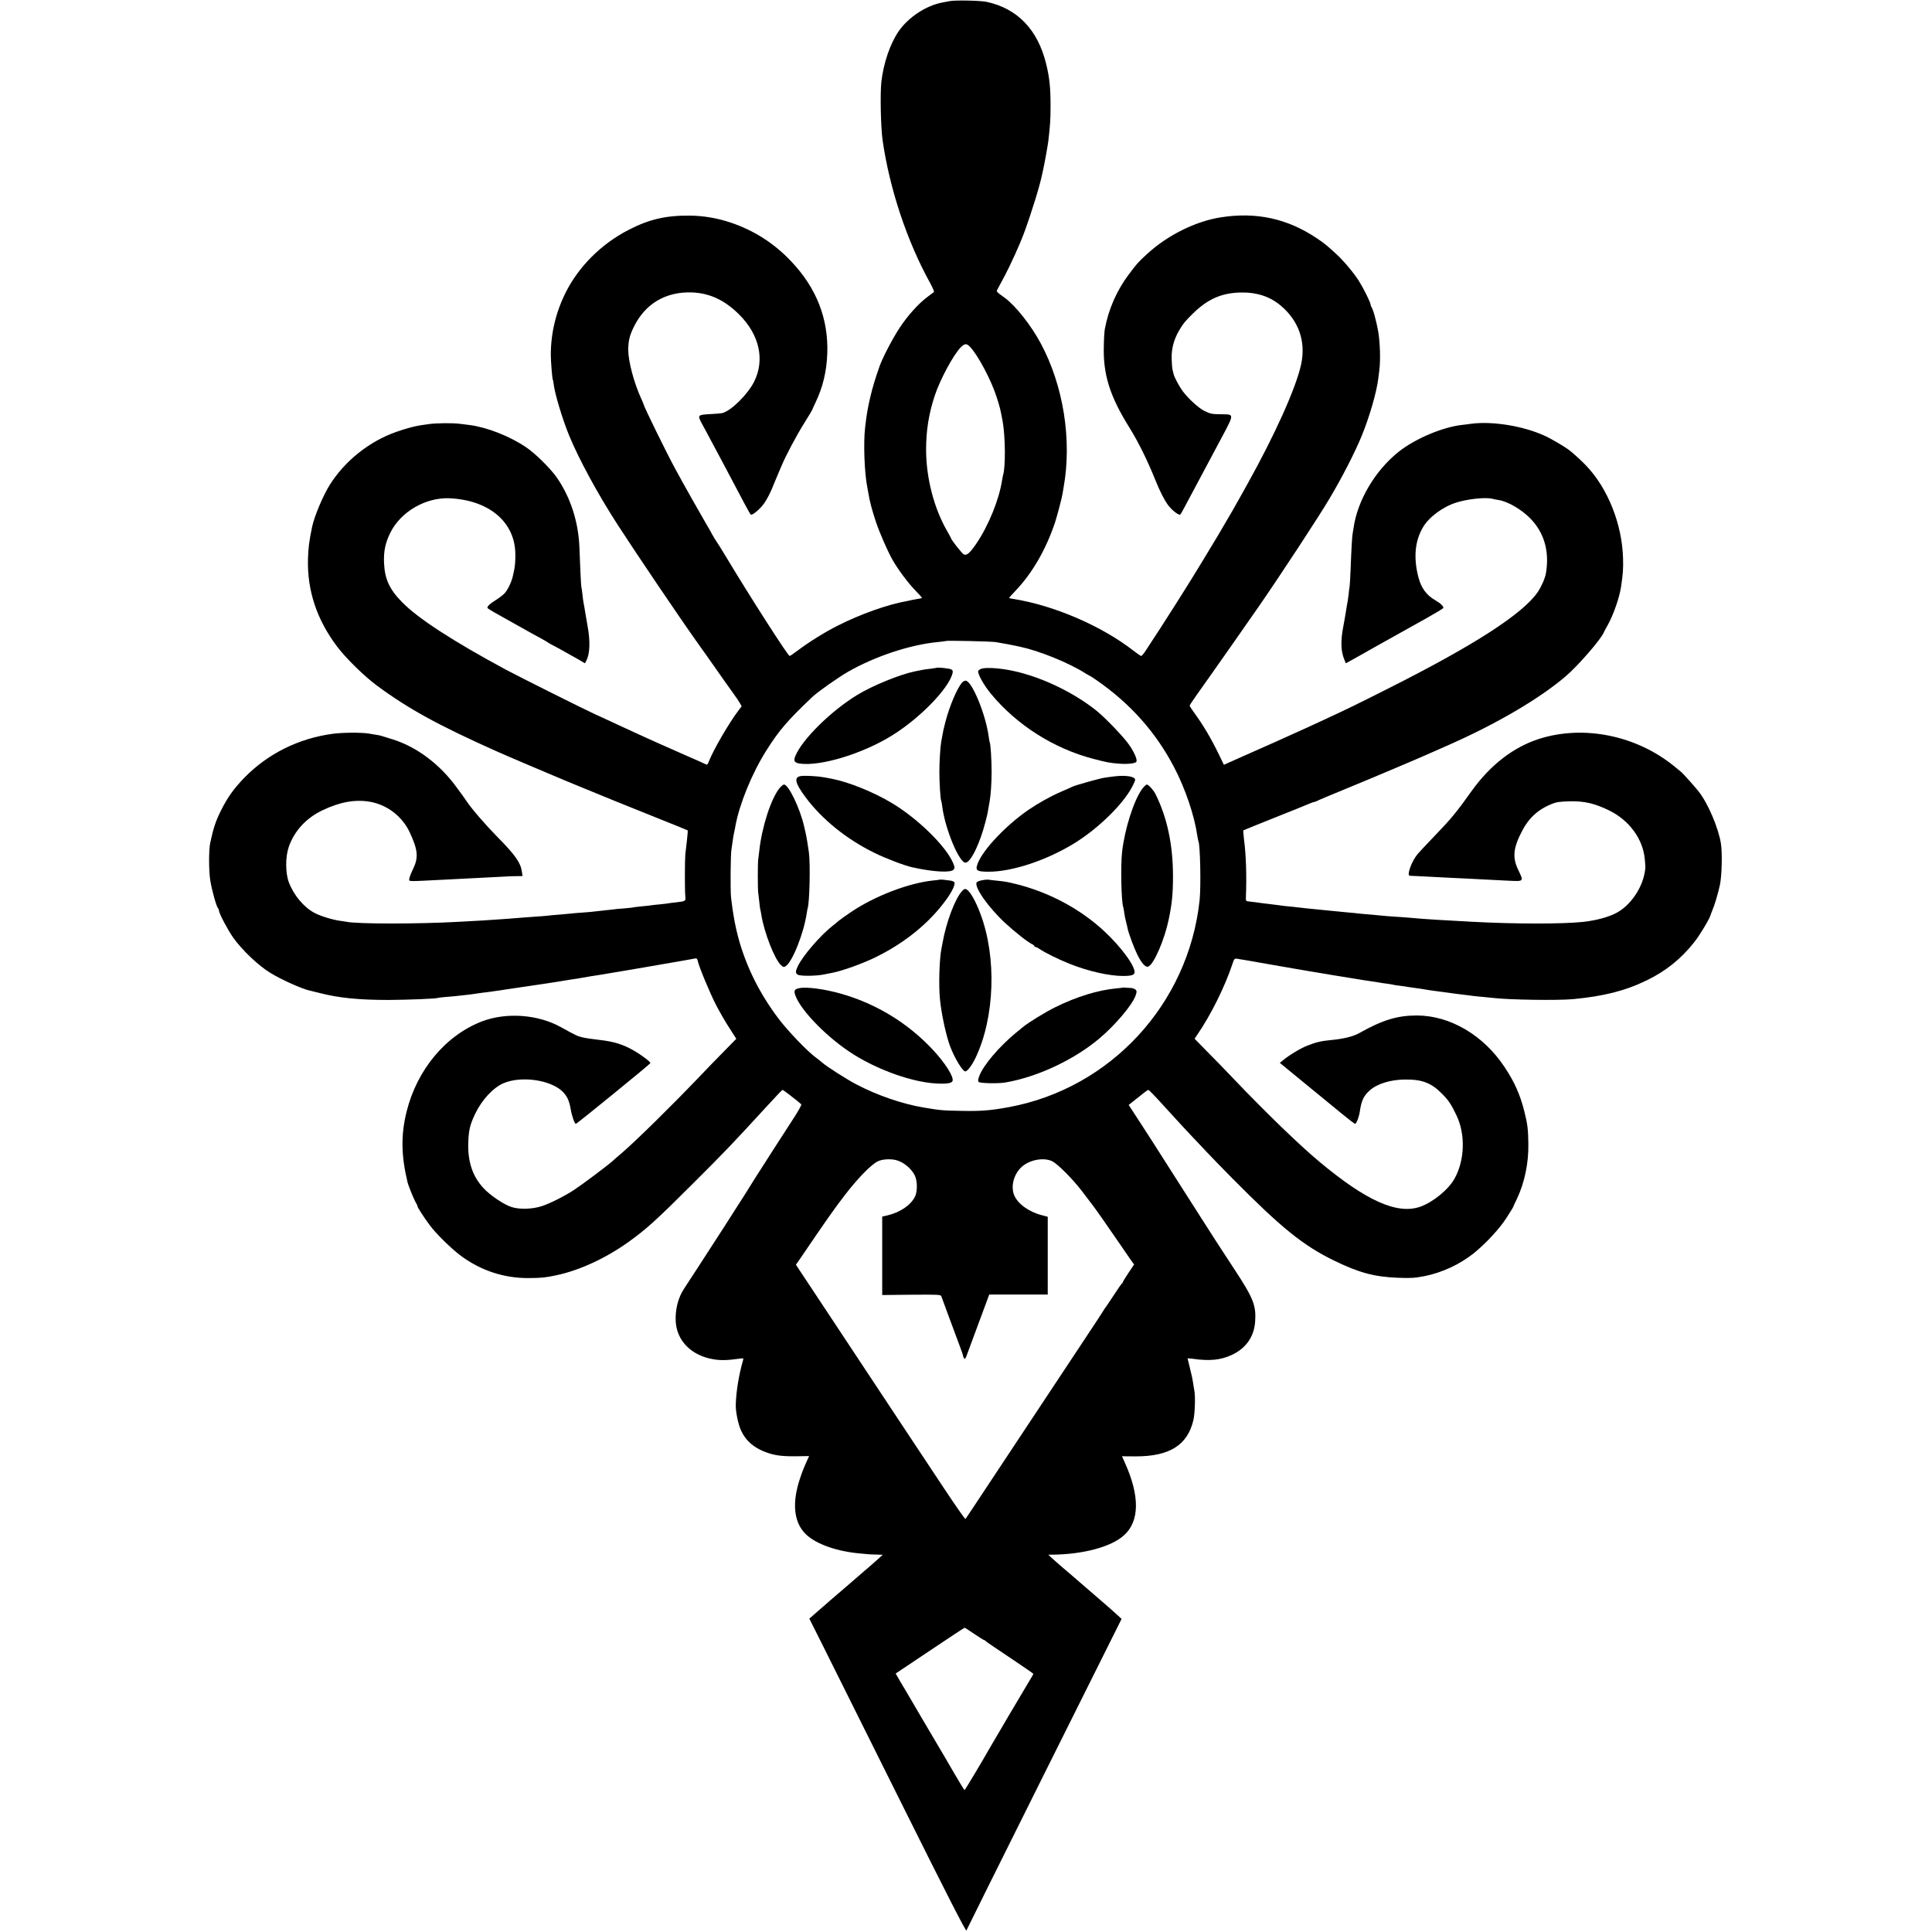 <?xml version="1.0" standalone="no"?>
<!DOCTYPE svg PUBLIC "-//W3C//DTD SVG 20010904//EN"
 "http://www.w3.org/TR/2001/REC-SVG-20010904/DTD/svg10.dtd">
<svg version="1.0" xmlns="http://www.w3.org/2000/svg"
 width="1879pt" height="1879pt" viewBox="0 0 1879 1879"
 preserveAspectRatio="xMidYMid meet">
<g transform="translate(0,1879) scale(0.1,-0.1)"
fill="#000000" stroke="none">
<path d="M9235 18779 c-22 -4 -53 -10 -68 -13 -159 -29 -333 -144 -427 -280
-83 -122 -147 -308 -168 -491 -13 -111 -6 -444 12 -570 68 -472 237 -981 463
-1389 24 -44 40 -82 36 -86 -4 -3 -34 -26 -66 -50 -85 -64 -190 -180 -268
-299 -68 -103 -162 -284 -194 -371 -42 -120 -67 -202 -89 -294 -26 -110 -37
-172 -52 -301 -18 -154 -7 -449 22 -589 2 -12 7 -36 10 -55 13 -80 34 -159 74
-280 34 -101 109 -273 157 -360 52 -93 154 -231 225 -303 38 -39 67 -72 65
-74 -2 -2 -21 -6 -43 -9 -21 -4 -46 -8 -54 -10 -8 -2 -28 -7 -45 -10 -187 -32
-457 -128 -676 -239 -128 -64 -286 -163 -398 -248 -35 -26 -67 -48 -71 -48
-16 0 -383 572 -616 960 -48 80 -93 152 -100 160 -6 8 -24 38 -39 65 -14 28
-39 70 -54 95 -32 53 -239 419 -301 535 -87 159 -310 615 -310 631 0 3 -12 31
-26 62 -69 152 -124 359 -124 470 1 87 13 140 55 224 110 225 311 343 565 334
172 -7 317 -74 457 -213 199 -197 254 -442 147 -656 -62 -123 -223 -282 -308
-304 -11 -3 -61 -8 -111 -10 -132 -7 -134 -9 -87 -96 22 -40 61 -112 87 -162
26 -49 60 -112 75 -140 15 -27 50 -93 77 -145 156 -297 224 -424 234 -434 12
-14 92 53 131 109 35 51 64 109 99 199 11 28 27 65 34 81 7 17 23 55 36 85 45
106 146 296 222 417 42 68 77 125 77 128 0 2 13 32 29 65 73 151 111 307 117
485 11 337 -106 635 -351 893 -166 176 -362 301 -588 377 -134 45 -267 67
-402 68 -232 2 -395 -37 -592 -139 -266 -137 -486 -357 -613 -612 -95 -191
-144 -399 -143 -607 0 -59 14 -228 19 -237 3 -4 7 -24 9 -45 10 -90 85 -340
150 -498 95 -231 280 -572 473 -870 171 -265 609 -913 778 -1150 24 -33 60
-85 82 -115 168 -240 241 -342 272 -385 20 -27 45 -64 55 -82 l18 -32 -28 -37
c-95 -124 -252 -395 -294 -507 -6 -16 -14 -26 -19 -24 -4 3 -104 48 -224 100
-119 53 -237 105 -262 116 -25 12 -67 31 -93 42 -27 12 -82 37 -123 56 -41 20
-93 43 -115 53 -22 10 -85 39 -140 65 -55 26 -116 54 -135 62 -107 49 -719
355 -860 430 -515 278 -852 496 -1009 656 -124 126 -169 225 -176 382 -5 112
12 193 60 292 101 205 342 346 575 337 386 -17 640 -231 642 -544 1 -72 -4
-126 -16 -175 -1 -5 -6 -26 -10 -45 -13 -55 -51 -132 -80 -162 -15 -15 -52
-44 -84 -64 -55 -34 -82 -59 -82 -75 0 -4 30 -24 68 -45 99 -55 124 -69 262
-147 69 -39 154 -86 190 -105 36 -20 67 -38 70 -41 3 -3 21 -14 40 -23 19 -10
53 -28 75 -40 22 -13 72 -41 110 -62 39 -21 84 -47 102 -58 l32 -19 12 23 c37
69 41 188 13 343 -9 50 -18 101 -20 115 -7 45 -14 85 -19 110 -3 14 -8 52 -11
85 -4 33 -8 63 -10 66 -1 3 -6 68 -9 145 -3 76 -8 186 -10 244 -10 249 -89
489 -222 679 -64 90 -212 236 -302 295 -159 106 -375 190 -541 212 -19 2 -62
8 -95 12 -69 9 -227 8 -300 -2 -27 -4 -65 -9 -84 -12 -51 -7 -146 -32 -236
-64 -265 -93 -503 -284 -650 -519 -65 -105 -149 -305 -170 -407 -29 -139 -37
-206 -40 -315 -7 -304 86 -584 281 -844 87 -116 268 -294 394 -386 302 -223
594 -383 1155 -634 82 -37 509 -219 680 -290 77 -31 154 -63 170 -70 62 -27
480 -196 740 -300 149 -59 271 -109 273 -111 2 -1 -1 -44 -7 -96 -6 -51 -13
-113 -16 -138 -5 -55 -6 -349 0 -407 4 -48 4 -48 -90 -59 -33 -3 -68 -8 -78
-10 -10 -2 -48 -6 -85 -10 -36 -3 -73 -7 -82 -9 -9 -2 -50 -6 -91 -10 -40 -4
-76 -8 -79 -10 -3 -1 -45 -6 -93 -10 -48 -3 -96 -8 -105 -10 -9 -1 -51 -6 -92
-10 -41 -4 -82 -9 -91 -10 -9 -2 -58 -6 -110 -10 -52 -3 -105 -8 -119 -10 -14
-2 -63 -6 -110 -10 -47 -3 -96 -8 -110 -10 -14 -2 -70 -7 -125 -10 -55 -4
-116 -8 -135 -10 -19 -2 -75 -6 -125 -10 -49 -3 -115 -8 -145 -10 -48 -4 -135
-9 -340 -20 -395 -22 -978 -22 -1090 0 -13 3 -42 7 -65 10 -76 11 -189 46
-247 77 -104 55 -202 173 -249 298 -34 91 -34 245 -1 342 54 156 168 281 327
357 169 81 316 108 460 84 170 -29 316 -141 390 -298 80 -172 87 -245 31 -359
-20 -41 -36 -84 -36 -96 0 -24 -28 -24 345 -5 430 22 537 27 585 30 25 2 74 4
109 4 l63 1 -7 46 c-12 85 -68 163 -239 336 -120 123 -240 261 -297 344 -18
27 -37 54 -41 59 -4 6 -28 38 -53 72 -163 227 -389 398 -625 472 -41 13 -86
27 -100 31 -24 8 -40 11 -135 26 -77 12 -259 10 -353 -3 -329 -45 -626 -193
-852 -423 -104 -107 -168 -195 -232 -325 -50 -99 -74 -173 -103 -310 -16 -73
-15 -280 1 -374 17 -99 59 -249 75 -265 5 -6 9 -17 9 -25 0 -23 88 -190 136
-257 87 -124 253 -281 370 -350 112 -67 305 -153 377 -168 12 -3 58 -14 102
-25 183 -47 379 -66 665 -66 186 1 467 12 480 20 3 2 41 6 85 10 44 3 94 8
110 10 17 2 57 7 90 10 33 4 67 8 75 10 8 1 40 6 70 10 30 3 66 8 80 10 14 2
45 7 70 10 25 3 57 8 73 11 42 6 78 12 122 18 128 18 452 67 465 71 8 2 37 6
63 10 26 3 71 10 100 16 29 5 68 12 87 15 19 3 46 7 60 9 14 3 122 21 240 40
118 20 226 38 240 41 14 3 115 20 225 39 110 19 214 37 232 41 29 6 33 4 39
-22 15 -64 120 -316 179 -430 35 -67 93 -168 130 -224 l66 -103 -119 -121
c-66 -67 -175 -179 -243 -251 -269 -281 -612 -619 -753 -740 -33 -27 -73 -63
-90 -78 -50 -45 -297 -230 -372 -279 -93 -61 -234 -132 -314 -158 -89 -30
-217 -34 -292 -10 -76 23 -213 116 -277 186 -105 114 -152 255 -147 438 4 122
16 176 66 281 66 139 177 258 279 301 171 72 452 32 569 -79 45 -43 68 -90 81
-168 13 -75 39 -149 52 -149 9 0 714 574 724 590 7 11 -100 90 -181 134 -91
50 -181 77 -304 91 -98 12 -127 16 -175 26 -47 11 -71 22 -209 99 -222 124
-530 147 -767 57 -353 -135 -632 -468 -734 -876 -57 -227 -54 -430 9 -691 9
-35 59 -158 76 -188 11 -18 20 -37 20 -43 0 -11 59 -103 119 -184 61 -83 211
-230 304 -299 197 -145 421 -218 662 -216 125 1 161 5 274 29 224 49 478 167
696 324 174 125 269 211 625 567 315 314 380 382 722 755 125 136 144 155 150
155 6 0 150 -111 181 -140 5 -4 -29 -66 -75 -136 -76 -117 -342 -530 -378
-588 -8 -13 -30 -48 -48 -77 -18 -30 -85 -136 -150 -236 -64 -101 -139 -218
-167 -260 -53 -84 -282 -435 -320 -493 -60 -89 -90 -208 -83 -325 12 -188 155
-330 368 -365 69 -12 136 -10 249 6 42 6 44 5 37 -17 -41 -146 -65 -291 -70
-424 -3 -71 22 -194 52 -259 48 -103 131 -173 256 -215 77 -27 150 -36 288
-34 l117 2 -19 -42 c-39 -87 -49 -114 -73 -187 -72 -221 -57 -399 42 -512 89
-102 287 -179 521 -204 108 -11 126 -12 185 -13 l60 -2 -40 -37 c-22 -20 -67
-59 -99 -87 -33 -27 -64 -55 -70 -60 -6 -6 -63 -55 -126 -109 -63 -54 -140
-120 -170 -146 -30 -26 -90 -78 -132 -115 l-77 -67 126 -251 c69 -139 412
-826 761 -1527 459 -922 637 -1269 641 -1255 4 11 345 697 758 1525 l751 1505
-32 30 c-17 17 -116 104 -221 194 -104 90 -217 187 -250 216 -33 29 -76 65
-95 81 -19 16 -53 46 -75 66 l-40 38 45 0 c299 4 566 76 690 187 153 136 157
381 11 705 l-29 65 132 -1 c329 -1 505 109 562 351 16 66 21 237 9 293 -3 14
-8 45 -11 69 -3 24 -16 87 -30 140 -13 52 -24 97 -24 99 0 2 19 1 43 -2 172
-25 280 -14 392 39 134 64 212 177 222 321 11 159 -17 229 -208 519 -127 193
-226 346 -349 540 -44 70 -385 603 -453 710 -29 45 -90 139 -136 210 l-84 129
33 26 c18 14 59 46 91 72 32 27 62 48 67 48 7 0 56 -50 192 -200 100 -110 193
-211 240 -260 30 -32 93 -97 138 -146 46 -49 157 -163 247 -254 476 -481 688
-653 990 -800 242 -118 391 -158 620 -167 129 -5 165 -2 260 16 173 35 344
115 480 224 116 94 249 237 316 342 46 72 63 100 65 105 0 3 17 40 38 83 74
157 114 349 110 537 -2 139 -8 187 -39 311 -41 163 -94 283 -192 431 -205 310
-529 501 -853 502 -190 0 -334 -44 -560 -171 -57 -33 -155 -57 -275 -68 -96
-9 -147 -21 -232 -55 -68 -27 -172 -90 -237 -143 l-29 -24 78 -64 c43 -35 133
-109 200 -164 67 -55 141 -116 165 -135 24 -19 97 -79 162 -133 65 -53 122
-97 127 -97 12 0 38 66 45 115 17 113 37 155 96 209 73 66 203 106 344 107
167 2 258 -33 362 -140 62 -62 87 -100 138 -206 90 -186 82 -439 -18 -618 -60
-108 -212 -231 -336 -274 -223 -76 -523 58 -980 440 -190 158 -525 482 -844
817 -65 69 -175 182 -244 251 l-124 127 29 43 c129 188 266 464 338 681 17 52
21 57 44 54 29 -4 157 -26 296 -51 108 -19 119 -21 265 -46 63 -11 126 -22
140 -24 14 -2 66 -11 115 -19 50 -9 108 -18 130 -22 22 -3 103 -16 180 -29 77
-13 163 -27 190 -30 28 -4 57 -8 65 -10 8 -2 38 -7 65 -10 28 -4 57 -8 65 -10
8 -3 35 -7 60 -10 25 -3 55 -7 67 -9 11 -3 43 -7 70 -11 82 -11 107 -15 133
-20 27 -5 51 -8 180 -25 47 -6 96 -13 110 -15 14 -2 50 -7 80 -10 30 -3 66 -8
80 -10 14 -2 57 -7 97 -10 40 -4 85 -8 100 -10 158 -19 629 -26 783 -12 296
28 507 81 716 183 185 90 330 206 459 368 51 62 153 232 161 266 0 3 6 19 13
35 25 57 61 178 78 259 19 87 24 311 10 401 -24 154 -127 394 -217 508 -34 43
-152 175 -167 187 -10 8 -41 33 -68 56 -368 301 -880 406 -1314 269 -252 -80
-478 -255 -661 -511 -148 -208 -196 -266 -381 -458 -64 -67 -128 -135 -142
-152 -59 -70 -109 -210 -76 -211 8 0 73 -3 144 -7 174 -9 265 -14 420 -21 72
-4 159 -8 195 -10 36 -2 125 -7 198 -10 156 -7 153 -11 96 108 -57 120 -47
213 41 379 63 122 151 203 278 256 53 22 79 26 182 29 146 3 243 -20 387 -90
194 -96 325 -275 344 -469 8 -87 8 -83 0 -131 -26 -158 -142 -325 -275 -395
-76 -41 -198 -74 -326 -88 -202 -21 -657 -21 -1070 1 -186 10 -315 17 -355 20
-25 2 -85 6 -135 9 -49 4 -108 9 -130 11 -22 2 -85 7 -140 10 -55 4 -111 8
-125 10 -14 2 -61 6 -105 10 -44 3 -96 8 -115 10 -19 3 -64 7 -100 10 -36 3
-132 13 -215 21 -82 8 -172 17 -200 20 -27 3 -63 7 -80 9 -16 2 -59 7 -95 10
-36 4 -76 8 -90 11 -14 2 -50 6 -80 10 -30 3 -65 7 -76 9 -12 2 -48 7 -80 11
-33 3 -66 8 -74 9 -11 1 -15 13 -13 41 8 205 2 404 -18 557 -6 49 -9 90 -7 91
1 2 136 56 298 121 162 64 314 126 337 136 23 10 47 19 53 19 5 0 18 5 28 10
9 6 139 60 287 121 249 102 732 306 857 363 29 13 91 40 138 61 466 206 879
448 1134 665 121 102 349 365 374 430 3 8 20 40 38 71 54 96 113 264 129 369
19 125 23 178 20 280 -9 333 -149 684 -362 905 -42 44 -125 120 -165 150 -36
28 -170 107 -228 134 -209 97 -510 147 -720 120 -30 -4 -73 -10 -95 -12 -190
-22 -458 -137 -614 -262 -229 -183 -400 -475 -437 -740 -2 -16 -6 -41 -9 -55
-5 -26 -12 -138 -20 -355 -3 -71 -7 -141 -9 -155 -3 -14 -7 -50 -10 -80 -3
-30 -10 -77 -16 -105 -5 -27 -11 -66 -14 -85 -3 -19 -12 -73 -21 -119 -28
-145 -25 -243 9 -325 l15 -37 58 32 c32 18 74 41 93 52 32 19 195 110 625 350
93 52 171 99 172 104 5 15 -28 47 -79 76 -86 50 -135 117 -163 222 -49 188
-35 352 43 485 57 100 195 202 327 243 112 35 284 53 350 36 17 -4 44 -10 60
-12 87 -13 219 -89 305 -176 138 -139 191 -322 155 -536 -8 -48 -43 -128 -79
-182 -144 -212 -619 -519 -1461 -942 -307 -155 -381 -191 -620 -302 -49 -22
-124 -57 -165 -76 -41 -19 -181 -82 -310 -140 -129 -57 -253 -113 -275 -122
-46 -21 -86 -39 -166 -74 l-56 -25 -47 97 c-81 167 -152 286 -248 418 -21 29
-38 56 -38 61 0 7 78 119 216 312 38 52 317 452 462 660 200 289 583 872 682
1041 124 208 246 447 313 609 77 189 145 424 162 561 3 21 7 58 10 82 12 90 7
267 -11 372 -16 93 -51 223 -66 239 -4 6 -8 16 -8 23 0 21 -70 161 -116 234
-48 75 -145 191 -212 253 -98 90 -120 109 -197 160 -285 191 -589 257 -935
202 -245 -39 -518 -175 -715 -357 -89 -82 -96 -90 -177 -198 -115 -152 -197
-337 -233 -531 -4 -19 -9 -96 -10 -170 -7 -272 59 -483 244 -780 92 -148 179
-324 257 -518 47 -116 89 -198 127 -248 37 -49 105 -100 116 -88 9 10 25 40
184 339 58 110 155 292 216 405 126 237 126 230 2 231 -97 1 -111 4 -172 35
-52 26 -152 117 -206 189 -32 43 -82 135 -89 166 -2 11 -7 29 -10 42 -4 12 -8
60 -9 107 -3 96 21 189 73 277 40 67 55 86 132 162 142 140 275 200 455 206
163 5 293 -36 402 -128 174 -147 244 -348 198 -567 -48 -227 -255 -688 -530
-1180 -23 -41 -54 -97 -70 -125 -37 -68 -102 -180 -135 -235 -15 -25 -46 -79
-70 -120 -49 -83 -269 -445 -305 -500 -12 -19 -62 -98 -110 -175 -81 -129
-207 -323 -292 -452 -19 -29 -39 -53 -44 -53 -5 0 -37 22 -72 49 -311 243
-776 444 -1177 507 -19 3 -36 7 -37 8 -1 1 26 31 60 67 166 173 299 404 388
669 21 66 65 231 73 280 3 19 8 46 10 60 83 459 -2 991 -222 1400 -95 178
-247 369 -352 445 -85 62 -82 57 -67 85 7 14 39 72 70 131 53 99 150 314 183
404 74 200 158 472 178 575 3 14 7 34 10 45 12 50 45 235 51 280 19 162 22
214 22 345 0 180 -10 275 -43 410 -82 333 -280 538 -579 602 -62 13 -306 18
-360 7z m198 -3361 c76 -77 211 -332 261 -493 31 -97 36 -118 57 -230 27 -149
30 -452 4 -527 -2 -7 -6 -29 -9 -48 -29 -189 -130 -438 -249 -615 -65 -95 -96
-122 -125 -106 -17 9 -122 143 -122 155 0 2 -18 36 -40 74 -126 219 -202 512
-203 782 -1 189 26 358 85 535 52 156 181 395 251 466 40 40 57 41 90 7z m252
-2873 c40 -6 165 -29 240 -46 183 -39 469 -155 627 -255 21 -13 40 -24 42 -24
3 0 36 -21 73 -47 326 -226 574 -504 752 -845 109 -208 198 -471 226 -668 4
-24 8 -47 10 -51 18 -28 26 -443 12 -574 -108 -1009 -866 -1831 -1857 -2013
-174 -32 -269 -40 -455 -36 -187 3 -209 5 -375 33 -205 35 -446 117 -650 224
-93 48 -295 177 -335 214 -11 10 -41 34 -67 53 -77 57 -269 257 -354 370 -178
235 -305 484 -384 756 -37 131 -62 264 -80 424 -8 75 -5 423 4 470 2 14 7 48
11 75 3 28 10 68 15 90 5 22 11 51 13 65 39 212 161 510 299 729 124 197 209
296 449 523 54 51 246 186 344 243 263 151 608 266 880 291 39 4 72 8 74 10 6
6 440 -4 486 -11z m-969 -5038 c70 -18 145 -79 180 -147 27 -53 28 -157 3
-208 -41 -83 -143 -152 -266 -182 l-53 -12 0 -381 0 -382 284 3 c264 2 284 1
291 -15 4 -10 25 -67 47 -128 55 -149 90 -244 128 -345 18 -47 35 -95 37 -108
8 -33 20 -35 31 -4 18 49 180 486 202 545 l21 57 285 0 284 0 0 378 0 378 -52
14 c-129 32 -238 110 -274 195 -35 85 -6 201 68 272 76 73 217 100 302 59 53
-27 195 -169 283 -283 11 -15 42 -55 67 -88 25 -33 49 -64 53 -70 20 -25 158
-223 238 -340 48 -71 103 -151 121 -176 l34 -47 -55 -82 c-30 -45 -55 -86 -55
-90 0 -5 -3 -10 -7 -12 -5 -1 -42 -55 -83 -118 -41 -63 -78 -117 -81 -120 -3
-3 -8 -9 -10 -15 -2 -5 -92 -143 -200 -305 -239 -360 -676 -1021 -944 -1425
-109 -165 -201 -304 -205 -308 -4 -4 -98 131 -210 300 -113 169 -359 542 -549
828 -189 286 -450 680 -579 875 -129 195 -252 381 -273 412 l-38 58 33 47
c265 390 340 497 445 633 128 166 256 296 320 326 44 21 121 25 177 11z m758
-4607 c49 -33 92 -60 96 -60 5 0 10 -3 12 -7 2 -5 108 -77 236 -162 127 -85
232 -157 232 -160 0 -3 -10 -22 -22 -41 -12 -19 -27 -44 -33 -55 -7 -11 -85
-144 -175 -295 -89 -151 -174 -296 -189 -322 -83 -147 -246 -418 -250 -418 -3
0 -46 70 -96 156 -49 85 -97 167 -106 182 -25 41 -350 593 -369 627 -10 17
-36 61 -59 99 l-40 70 332 222 c183 123 335 223 338 223 3 1 45 -26 93 -59z"/>
<path d="M9108 12295 c-1 -1 -28 -5 -58 -9 -30 -3 -66 -8 -80 -11 -14 -3 -47
-10 -74 -15 -143 -29 -413 -139 -561 -230 -253 -155 -531 -429 -598 -589 -22
-51 -12 -69 40 -77 200 -30 615 96 900 274 271 168 551 457 587 604 5 21 2 30
-13 38 -18 9 -135 22 -143 15z"/>
<path d="M9552 12288 c-18 -5 -35 -15 -38 -23 -10 -24 55 -140 123 -222 252
-305 612 -533 995 -633 139 -36 154 -39 249 -47 87 -7 165 2 172 20 8 22 -20
88 -70 161 -50 74 -232 264 -318 333 -231 185 -549 335 -830 392 -115 23 -235
31 -283 19z"/>
<path d="M9358 12153 c-49 -55 -123 -229 -163 -383 -19 -74 -22 -85 -41 -193
-9 -51 -18 -195 -18 -292 0 -107 10 -271 18 -284 2 -3 7 -28 10 -56 28 -217
164 -545 226 -545 50 0 140 184 195 400 19 71 19 75 30 140 4 25 9 53 11 64
10 56 18 175 18 281 0 115 -10 270 -18 284 -2 3 -7 29 -10 56 -29 217 -164
545 -225 545 -10 0 -25 -8 -33 -17z"/>
<path d="M7793 11243 c-75 -9 -63 -67 44 -210 158 -212 398 -406 668 -538 112
-55 288 -122 367 -140 207 -46 378 -55 403 -22 12 16 11 26 -6 65 -70 163
-341 429 -592 580 -177 107 -421 206 -587 238 -14 2 -47 9 -75 14 -58 11 -176
18 -222 13z"/>
<path d="M10835 11239 c-33 -4 -78 -10 -100 -14 -48 -8 -272 -71 -300 -84 -11
-6 -63 -28 -115 -51 -106 -46 -222 -111 -320 -178 -237 -164 -472 -421 -500
-548 -10 -42 12 -52 117 -52 230 0 568 113 837 280 229 142 468 376 556 544
17 31 30 62 30 70 0 32 -89 47 -205 33z"/>
<path d="M7585 11129 c-84 -100 -174 -375 -200 -609 -3 -30 -8 -71 -11 -90 -5
-40 -5 -283 0 -320 2 -14 7 -56 11 -95 4 -38 8 -72 10 -75 2 -3 6 -23 9 -45
27 -172 130 -437 192 -492 21 -19 28 -21 45 -10 64 39 177 321 205 515 3 20 7
43 9 49 19 56 27 429 12 543 -8 58 -23 152 -31 185 -2 11 -9 41 -15 66 -40
177 -152 409 -196 409 -7 0 -25 -14 -40 -31z"/>
<path d="M11109 11118 c-82 -111 -171 -392 -196 -614 -15 -132 -8 -479 11
-535 3 -8 7 -33 10 -57 3 -24 11 -62 17 -85 6 -23 13 -52 15 -64 8 -44 62
-190 95 -257 44 -89 83 -130 110 -115 55 29 155 263 195 454 32 153 42 249 42
420 0 308 -55 570 -170 802 -18 37 -69 93 -84 93 -7 0 -28 -19 -45 -42z"/>
<path d="M9138 10235 c-2 -2 -28 -5 -59 -8 -239 -24 -569 -150 -802 -307 -56
-38 -111 -77 -122 -87 -11 -10 -33 -29 -50 -41 -124 -96 -302 -302 -348 -404
-22 -47 -21 -65 3 -78 29 -15 183 -13 260 4 14 3 48 10 75 15 97 18 302 92
430 156 283 140 519 334 682 561 51 71 84 140 76 161 -2 7 -19 15 -36 18 -44
7 -106 13 -109 10z"/>
<path d="M9551 10229 c-25 -5 -48 -14 -52 -20 -27 -45 112 -243 279 -398 92
-85 219 -185 260 -204 12 -5 22 -14 22 -19 0 -4 5 -8 11 -8 6 0 23 -8 37 -18
53 -37 181 -100 295 -146 181 -72 384 -118 519 -118 93 0 119 12 112 48 -17
91 -190 305 -367 451 -221 184 -490 320 -777 393 -93 23 -109 26 -196 35 -38
4 -76 8 -84 10 -8 1 -35 -1 -59 -6z"/>
<path d="M9357 10124 c-68 -73 -156 -306 -191 -509 -3 -16 -8 -40 -10 -52 -20
-99 -28 -360 -14 -493 14 -142 59 -350 98 -455 44 -116 122 -245 148 -245 21
0 65 59 101 134 186 392 206 976 46 1399 -47 126 -100 218 -135 237 -15 8 -24
5 -43 -16z"/>
<path d="M7771 9179 c-44 -9 -52 -24 -36 -69 54 -152 323 -424 571 -578 246
-153 563 -264 790 -279 105 -7 159 1 168 23 15 40 -71 176 -195 308 -240 256
-544 442 -884 540 -165 47 -341 71 -414 55z"/>
<path d="M10918 9185 c-2 -2 -30 -5 -63 -8 -178 -17 -386 -81 -590 -182 -100
-49 -267 -152 -319 -196 -12 -9 -41 -34 -66 -54 -162 -134 -315 -313 -355
-418 -14 -37 -15 -51 -6 -60 13 -13 187 -17 258 -5 307 52 662 217 909 423
159 133 326 330 359 424 12 36 12 42 -1 56 -9 8 -27 15 -42 16 -15 1 -39 2
-54 3 -15 2 -29 2 -30 1z"/>
</g>
</svg>
